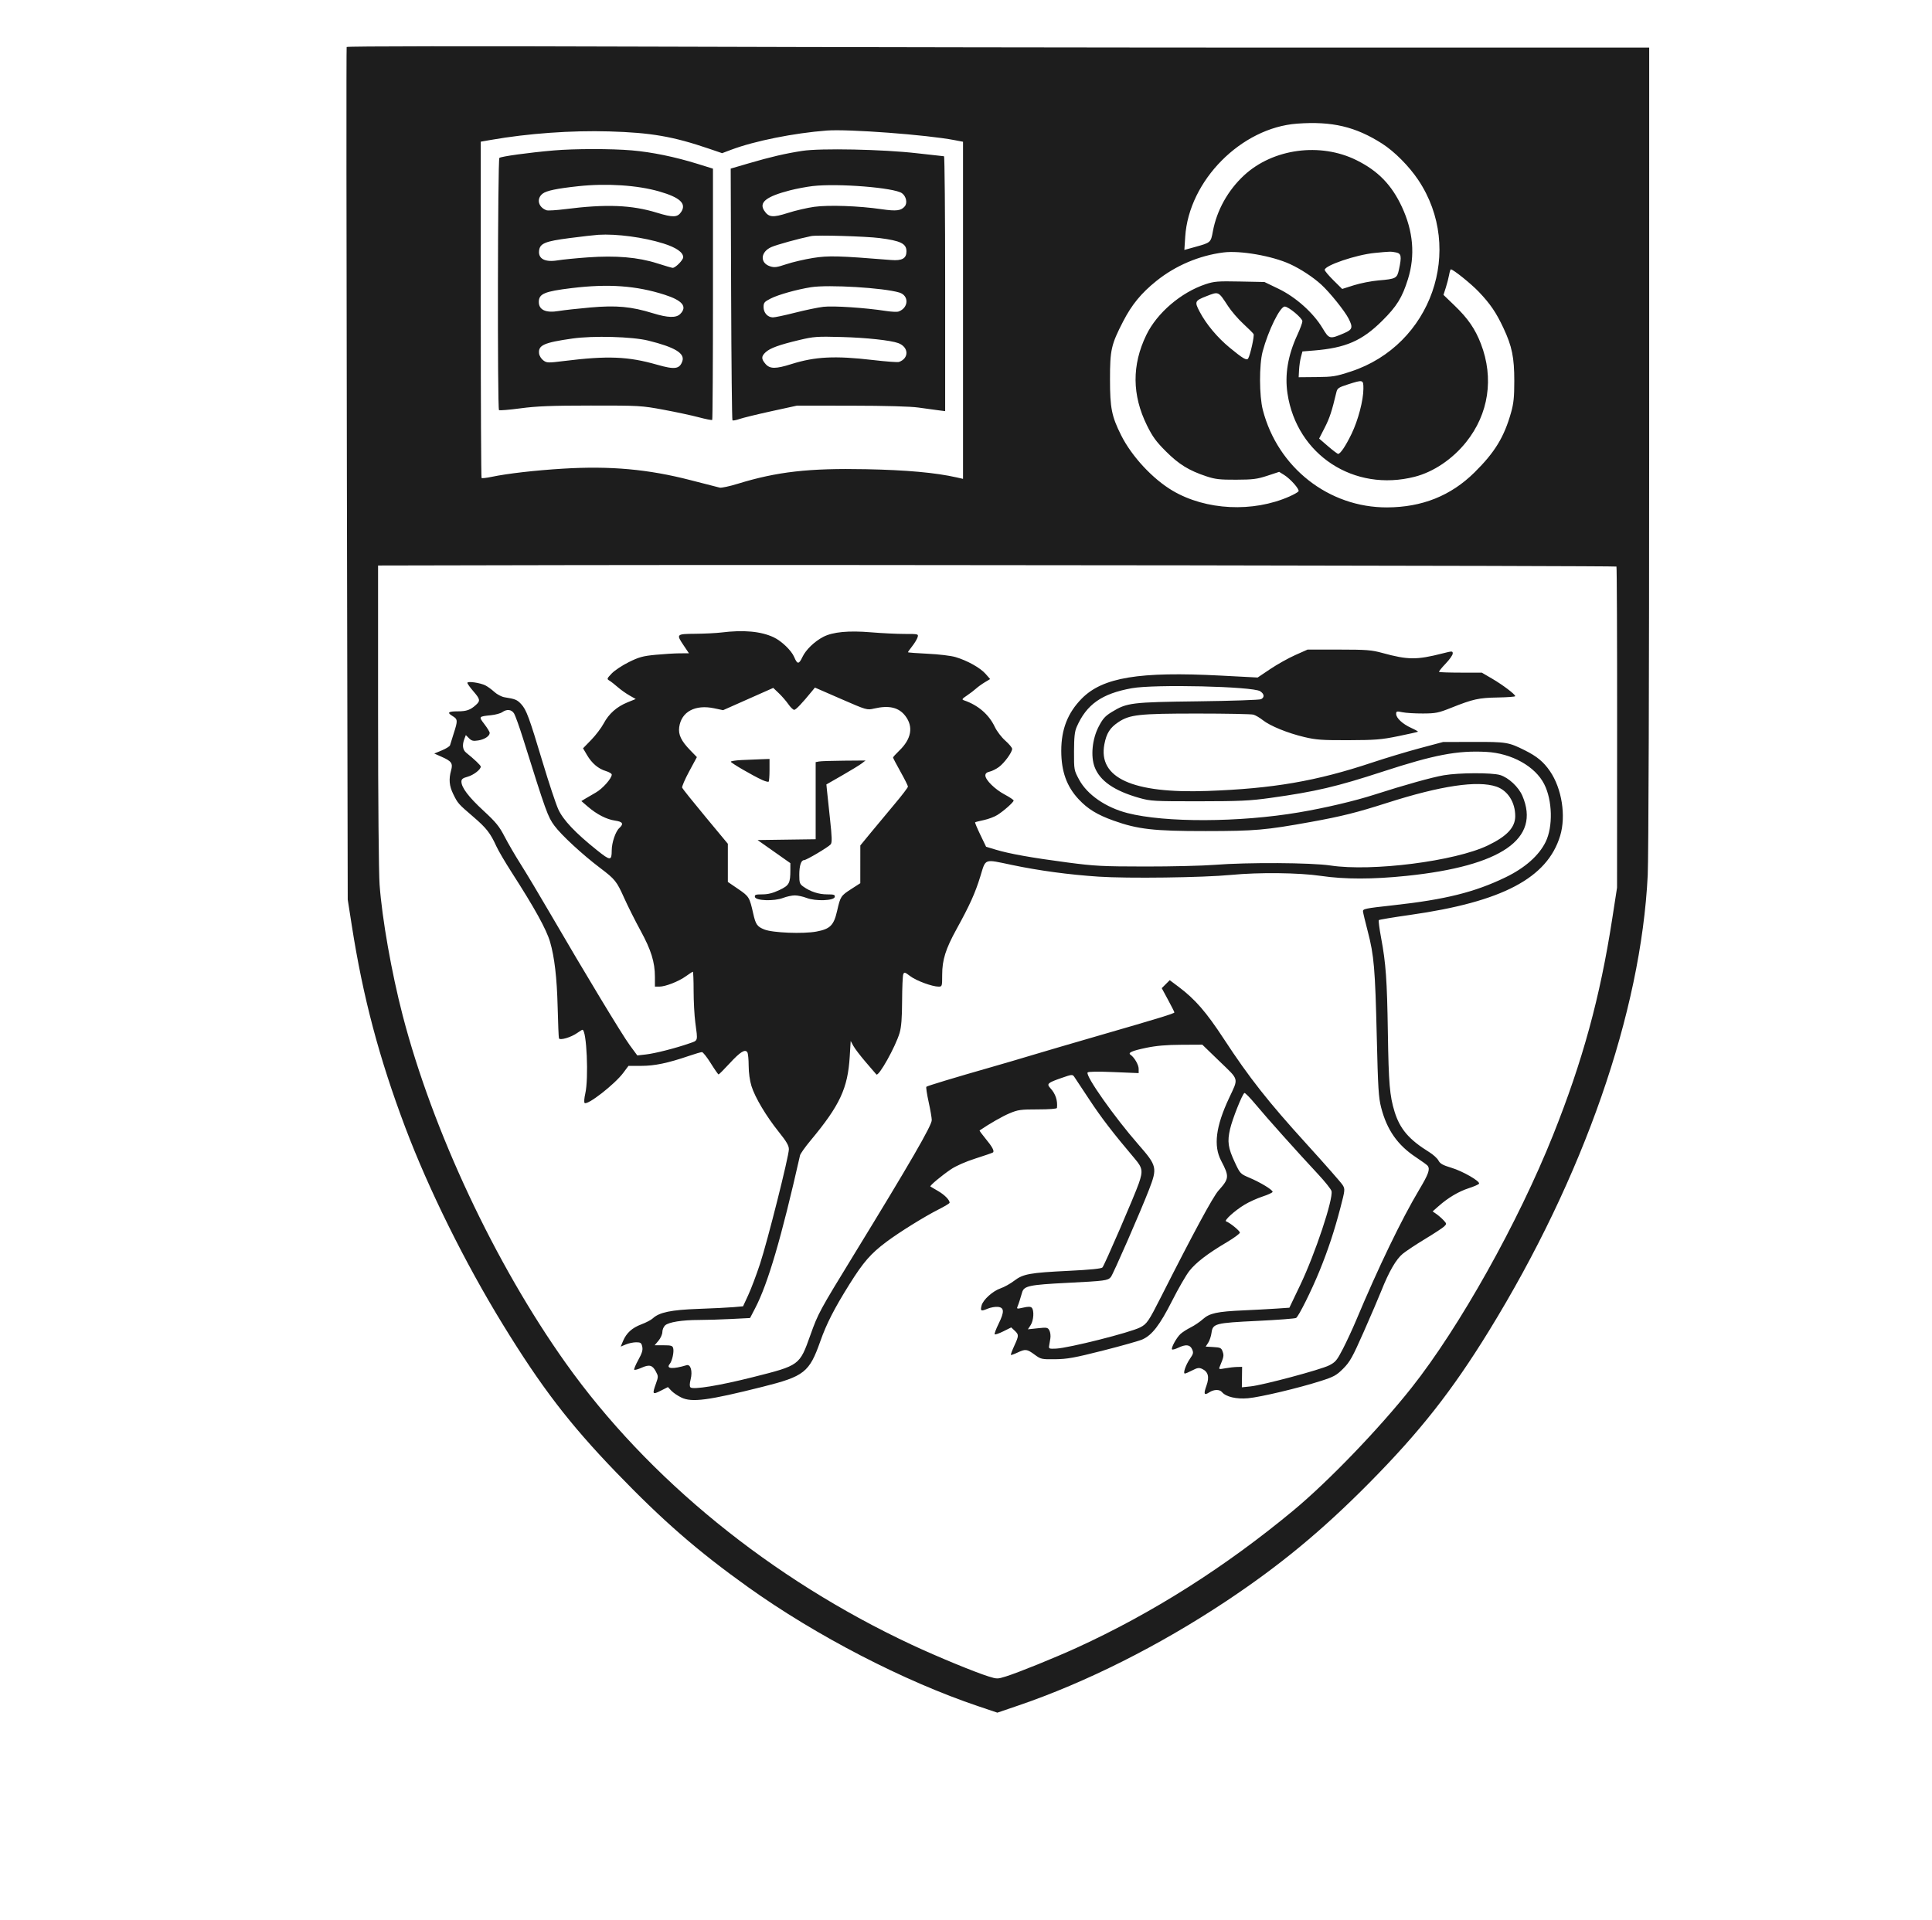 <svg xmlns="http://www.w3.org/2000/svg" width="1298" height="1290" viewBox="0 0 1298 1290" version="1.1"><path d="M 232.895 31.585 C 232.660 32.088, 232.727 161.200, 233.044 318.500 L 233.620 604.500 236.356 622 C 243.880 670.123, 254.682 710.912, 272.241 757.500 C 287.983 799.270, 312.274 848.352, 337.815 890 C 363.631 932.096, 382.576 956.836, 413.857 989.296 C 445.316 1021.942, 468.663 1042.266, 502.500 1066.462 C 548.319 1099.225, 607.242 1129.723, 657.286 1146.578 L 670.072 1150.884 684.286 1146.035 C 729.478 1130.618, 778.508 1106.013, 823.409 1076.216 C 859.736 1052.109, 888.154 1028.625, 920.080 996.330 C 953.965 962.053, 975.482 934.721, 1000.243 894.500 C 1063.887 791.121, 1102.540 680.171, 1107.016 588.014 C 1107.561 576.788, 1107.972 454.566, 1107.982 300.250 L 1108 32 876.750 32 C 749.563 32, 552.760 31.700, 439.411 31.334 C 314.993 30.933, 233.153 31.032, 232.895 31.585 M 871.500 83.083 C 833.913 85.824, 798.726 121.356, 796.285 159.034 L 795.707 167.954 803.003 165.932 C 813.427 163.043, 813.469 163.006, 814.851 155.507 C 817.454 141.379, 824.972 127.870, 835.823 117.824 C 855.263 99.826, 887.030 95.553, 911.387 107.659 C 925.881 114.863, 934.983 124.238, 941.879 139.063 C 949.502 155.452, 950.867 171.698, 945.949 187.500 C 942.077 199.942, 938.449 205.820, 928.632 215.559 C 915.057 229.025, 904.132 233.783, 882.766 235.534 L 875.032 236.168 874.027 239.900 C 873.474 241.953, 872.904 245.853, 872.761 248.566 L 872.500 253.500 884.500 253.390 C 895.453 253.290, 897.473 252.961, 907.648 249.623 C 961.608 231.920, 984.143 167.720, 952.829 120.905 C 946.647 111.663, 936.817 101.773, 928.592 96.522 C 910.678 85.084, 894.923 81.375, 871.500 83.083 M 555.500 87.723 C 533.497 89.393, 506.964 94.716, 491.354 100.591 L 485.153 102.925 476.327 99.917 C 452.182 91.690, 437.420 89.133, 409.323 88.309 C 383.830 87.561, 354.790 89.648, 329.750 94.025 L 323 95.205 323 207.936 C 323 269.938, 323.242 320.908, 323.537 321.204 C 323.832 321.499, 326.870 321.154, 330.287 320.438 C 340.993 318.194, 359.489 316.073, 378.340 314.927 C 410.030 313, 435.595 315.310, 463.981 322.666 C 473.616 325.163, 482.434 327.422, 483.576 327.686 C 484.717 327.950, 490.117 326.792, 495.576 325.112 C 522.061 316.961, 543.366 314.540, 581.866 315.304 C 609.120 315.846, 628.628 317.614, 642.750 320.822 L 647 321.787 647 208.524 L 647 95.260 641.250 94.151 C 622.722 90.575, 569.997 86.623, 555.500 87.723 M 372 101.095 C 355.270 102.540, 336.531 105.123, 335.500 106.127 C 334.383 107.214, 334.128 274.461, 335.242 275.575 C 335.600 275.934, 342.105 275.400, 349.697 274.390 C 360.704 272.925, 370.285 272.548, 397 272.527 C 429.527 272.501, 430.942 272.582, 445.724 275.317 C 454.098 276.866, 464.782 279.157, 469.466 280.408 C 474.151 281.659, 478.212 282.454, 478.492 282.175 C 478.771 281.895, 479 243.792, 479 197.501 L 479 113.335 468.750 110.148 C 453.503 105.406, 437.968 102.214, 424.500 101.054 C 410.773 99.872, 385.940 99.892, 372 101.095 M 539 101.389 C 527.497 103.177, 517.839 105.420, 503.208 109.701 L 490.915 113.298 491.208 197.566 C 491.368 243.914, 491.767 282.101, 492.094 282.428 C 492.421 282.754, 494.532 282.371, 496.786 281.575 C 499.040 280.780, 508.673 278.427, 518.192 276.347 L 535.500 272.565 572 272.610 C 595.018 272.638, 611.640 273.102, 617 273.867 C 621.675 274.534, 627.638 275.350, 630.250 275.679 L 635 276.279 635 190.639 C 635 143.538, 634.649 105, 634.220 105 C 633.790 105, 625.578 104.088, 615.970 102.974 C 593.377 100.353, 551.246 99.486, 539 101.389 M 388.500 125.128 C 373.925 126.707, 367.091 128.141, 364.525 130.159 C 360.224 133.542, 361.619 139.322, 367.216 141.303 C 368.159 141.637, 373.784 141.293, 379.716 140.538 C 407.170 137.042, 424.379 137.716, 441.352 142.949 C 452.110 146.267, 455.194 146.160, 457.668 142.384 C 461.314 136.819, 456.898 132.696, 442.985 128.676 C 428.283 124.429, 407.471 123.073, 388.500 125.128 M 546 125.036 C 541.875 125.514, 534.998 126.813, 530.718 127.920 C 514.804 132.039, 509.788 135.976, 513.410 141.504 C 516.415 146.089, 519.161 146.363, 529.363 143.095 C 534.401 141.481, 542.342 139.632, 547.011 138.986 C 556.705 137.644, 577.051 138.357, 592.201 140.570 C 602.182 142.028, 605.397 141.637, 607.863 138.665 C 609.771 136.366, 608.837 131.946, 606 129.852 C 600.943 126.119, 562.946 123.068, 546 125.036 M 402 157.779 C 399.525 157.932, 390.756 158.936, 382.514 160.009 C 366.211 162.133, 362.754 163.561, 362.178 168.409 C 361.520 173.943, 366.157 176.365, 374.699 174.952 C 377.890 174.424, 386.940 173.527, 394.810 172.960 C 413.810 171.590, 428.766 172.870, 441.531 176.959 C 446.752 178.632, 451.434 180, 451.935 180 C 453.804 180, 459 174.751, 459 172.863 C 459 169.579, 454.353 166.346, 445.721 163.626 C 432.540 159.473, 414.219 157.022, 402 157.779 M 545 158.639 C 536.679 160.338, 521.875 164.421, 518.246 166.018 C 510.923 169.242, 510.387 176.652, 517.311 178.938 C 520.247 179.907, 521.839 179.704, 528.269 177.546 C 532.407 176.157, 540.452 174.275, 546.146 173.363 C 556.586 171.693, 563.298 171.867, 598.790 174.731 C 606.052 175.317, 609 173.638, 609 168.916 C 609 163.708, 605.139 161.792, 591 159.982 C 581.641 158.784, 548.963 157.830, 545 158.639 M 822 169.639 C 805.704 171.702, 789.761 178.473, 776.923 188.785 C 766.745 196.961, 760.398 204.682, 754.583 215.958 C 746.535 231.565, 745.734 235.102, 745.745 255 C 745.757 274.236, 746.862 279.771, 753.233 292.500 C 760.325 306.670, 774.460 321.890, 787.852 329.776 C 810.224 342.950, 841.734 344.495, 866.317 333.623 C 869.302 332.303, 872.042 330.741, 872.406 330.152 C 873.220 328.835, 866.964 321.759, 862.604 319.064 L 859.401 317.085 851.451 319.697 C 844.576 321.955, 841.741 322.315, 830.500 322.355 C 819.490 322.395, 816.429 322.046, 810.500 320.078 C 798.745 316.176, 792.079 312.072, 783.354 303.365 C 776.731 296.756, 774.334 293.472, 770.578 285.865 C 760.519 265.484, 760.369 245.323, 770.128 225.130 C 777.283 210.326, 793.429 196.486, 809.959 190.987 C 815.734 189.065, 818.167 188.873, 832.959 189.169 L 849.500 189.500 859 194.078 C 870.550 199.644, 882.326 210.172, 888.500 220.452 C 893.015 227.969, 893.361 228.051, 903.012 223.899 C 908.678 221.462, 909.103 220.082, 906.037 214.072 C 903.408 208.920, 893.431 196.511, 887.693 191.256 C 882.224 186.249, 873.751 180.689, 866.615 177.427 C 854.635 171.951, 833.243 168.216, 822 169.639 M 923.500 169.982 C 911.080 171.204, 890 178.360, 890 181.354 C 890 182.019, 892.640 185.175, 895.866 188.367 L 901.732 194.172 909.637 191.675 C 913.984 190.301, 921.357 188.851, 926.021 188.452 C 937.940 187.433, 938.603 187.078, 939.904 181.012 C 941.792 172.209, 941.459 170.342, 937.875 169.625 C 934.478 168.946, 933.882 168.961, 923.500 169.982 M 973.562 184.750 C 973.199 186.813, 972.201 190.674, 971.344 193.330 L 969.786 198.160 977.235 205.330 C 986.237 213.994, 991.083 221.027, 994.921 231 C 1003.807 254.083, 1000.185 278.169, 984.979 297.127 C 975.792 308.581, 963.098 317.137, 950.500 320.368 C 909.702 330.832, 871.235 305.705, 865.001 264.521 C 863.078 251.816, 865.245 238.855, 871.589 225.109 C 873.465 221.044, 875 216.892, 875 215.882 C 875 213.778, 865.668 206, 863.144 206 C 859.976 206, 852.094 222.023, 848.302 236.173 C 845.916 245.077, 845.983 266.036, 848.427 275.500 C 858.430 314.226, 892.742 341.125, 931.934 340.965 C 955.432 340.869, 974.728 333.149, 990.586 317.500 C 1004.277 303.989, 1010.555 293.704, 1015.212 277.157 C 1016.935 271.037, 1017.367 266.789, 1017.367 256 C 1017.367 240.174, 1015.840 232.722, 1010.082 220.434 C 1005.217 210.052, 1001.248 204.216, 993.557 196.136 C 988.372 190.687, 976.324 181, 974.734 181 C 974.453 181, 973.925 182.688, 973.562 184.750 M 384.195 193.583 C 365.781 195.813, 362 197.403, 362 202.916 C 362 208.293, 366.723 210.440, 375.359 208.989 C 378.736 208.421, 388.367 207.352, 396.759 206.613 C 414.164 205.080, 424.121 206.001, 438.646 210.485 C 448.685 213.584, 454.259 213.741, 457 211 C 461.935 206.065, 458.564 201.915, 446.478 198.044 C 427.439 191.945, 408.768 190.608, 384.195 193.583 M 544.863 193.002 C 535.343 194.518, 522.944 197.995, 517.848 200.577 C 513.514 202.773, 513 203.386, 513 206.362 C 513 210.169, 515.681 213.164, 519.192 213.281 C 520.461 213.323, 527.125 211.920, 534 210.164 C 540.875 208.407, 549.497 206.612, 553.160 206.175 C 559.785 205.383, 581.322 206.810, 595.158 208.956 C 598.838 209.528, 602.671 209.703, 603.675 209.345 C 610.493 206.919, 610.863 198.631, 604.244 196.594 C 593.832 193.391, 556.575 191.137, 544.863 193.002 M 810.560 199.022 C 802.691 202.094, 802.424 202.702, 805.971 209.446 C 810.399 217.863, 817.838 226.773, 826.189 233.659 C 835.012 240.937, 837.604 242.450, 838.568 240.890 C 839.995 238.581, 842.866 225.586, 842.197 224.463 C 841.814 223.818, 838.700 220.714, 835.278 217.564 C 831.856 214.414, 827.246 209.061, 825.033 205.669 C 818.477 195.617, 818.846 195.787, 810.560 199.022 M 384.500 227.495 C 365.384 230.226, 361.512 231.972, 362.175 237.563 C 362.354 239.069, 363.625 241.137, 365 242.157 C 367.371 243.917, 368.099 243.938, 379.141 242.567 C 408.213 238.957, 422.026 239.509, 441.380 245.058 C 453.333 248.484, 456.555 248.050, 458.415 242.762 C 460.284 237.447, 453.481 233.319, 435.534 228.879 C 424.726 226.205, 398.506 225.494, 384.500 227.495 M 537 228.489 C 523.520 231.697, 517.370 233.927, 514.390 236.689 C 511.406 239.455, 511.382 241.171, 514.284 244.544 C 517.232 247.971, 521.105 248.001, 531.612 244.682 C 547.631 239.622, 560.950 238.953, 586.443 241.928 C 595.212 242.952, 603.087 243.543, 603.943 243.242 C 610.874 240.810, 610.608 233.197, 603.500 230.563 C 598.452 228.691, 581.939 226.914, 565.500 226.473 C 548.817 226.026, 546.732 226.173, 537 228.489 M 905.528 258.332 C 899.363 260.305, 898.475 260.907, 897.850 263.532 C 894.782 276.431, 893.310 280.904, 890.016 287.346 L 886.248 294.714 892.209 299.857 C 895.488 302.686, 898.550 305, 899.013 305 C 900.528 305, 904.112 299.647, 908.051 291.500 C 912.461 282.380, 915.983 268.966, 915.993 261.250 C 916.001 255.055, 915.876 255.020, 905.528 258.332 M 383.250 379.753 L 254 380.008 254.009 480.254 C 254.014 537.310, 254.450 586.497, 255.021 594.419 C 256.675 617.361, 263.081 653.674, 270.535 682.362 C 290.638 759.736, 332.530 849.069, 380.085 915.972 C 435.385 993.772, 518.246 1061.215, 612.760 1105.351 C 629.791 1113.305, 655.026 1123.707, 664.250 1126.577 C 669.778 1128.296, 670.222 1128.296, 675.750 1126.565 C 684.156 1123.933, 708.546 1114.049, 723.500 1107.216 C 774.204 1084.047, 823.272 1052.935, 869 1014.961 C 892.459 995.480, 926.488 960.124, 948.366 932.500 C 980.554 891.857, 1019.922 821.548, 1043.421 762.736 C 1063.319 712.934, 1074.962 670.370, 1083.148 617.500 L 1086.399 596.500 1086.450 488.835 C 1086.477 429.619, 1086.275 380.969, 1086 380.724 C 1085.360 380.153, 553.342 379.418, 383.250 379.753 M 484.500 425.038 C 481.200 425.448, 473.438 425.832, 467.250 425.891 C 454.260 426.017, 454.182 426.097, 459.432 433.900 L 462.865 439 456.682 439.026 C 453.282 439.040, 446 439.481, 440.500 440.007 C 431.959 440.823, 429.333 441.539, 422.500 444.913 C 418.100 447.086, 412.925 450.518, 411 452.539 C 407.683 456.021, 407.600 456.273, 409.421 457.357 C 410.477 457.985, 412.986 459.944, 414.997 461.709 C 417.007 463.474, 420.555 465.999, 422.881 467.321 L 427.111 469.723 421.640 471.943 C 414.393 474.885, 409.068 479.594, 405.587 486.141 C 404.020 489.089, 400.258 494.052, 397.228 497.172 L 391.718 502.843 394.339 507.316 C 397.627 512.926, 401.948 516.605, 407.045 518.132 C 409.220 518.783, 411 519.853, 411 520.508 C 411 523.064, 404.848 530, 400.292 532.581 C 397.656 534.075, 394.396 535.975, 393.046 536.805 L 390.592 538.313 394.997 542.107 C 400.996 547.273, 407.562 550.632, 413.250 551.444 C 418.413 552.181, 419.208 553.597, 416.060 556.446 C 413.552 558.715, 411.004 566.237, 410.985 571.428 C 410.958 578.555, 410.111 578.550, 401.138 571.371 C 386.486 559.647, 378.349 551.046, 375.070 543.816 C 373.444 540.228, 368.749 526.089, 364.637 512.396 C 355.440 481.766, 353.637 476.894, 350.098 473.105 C 347.368 470.182, 346.197 469.704, 338.968 468.553 C 337.025 468.244, 333.953 466.637, 332.141 464.981 C 330.328 463.326, 327.642 461.361, 326.173 460.615 C 322.598 458.802, 314 457.575, 314 458.878 C 314 459.428, 315.800 461.958, 318 464.500 C 322.620 469.838, 322.823 470.902, 319.750 473.701 C 316.066 477.056, 313.427 478, 307.732 478 C 301.067 478, 300.129 478.792, 304.004 481.148 C 307.579 483.322, 307.638 484.153, 304.837 492.813 C 303.647 496.491, 302.527 500.085, 302.349 500.800 C 302.170 501.516, 299.714 503.061, 296.891 504.234 L 291.759 506.367 296.629 508.521 C 303.379 511.506, 304.388 512.940, 303.071 517.682 C 301.421 523.626, 301.809 528.069, 304.455 533.500 C 307.547 539.848, 307.811 540.148, 318 548.888 C 326.797 556.435, 329.457 559.840, 333.490 568.717 C 334.794 571.586, 339.417 579.461, 343.763 586.217 C 359.193 610.200, 367.076 624.477, 369.558 632.940 C 372.521 643.038, 374.176 657.212, 374.645 676.500 C 374.913 687.500, 375.307 697.047, 375.521 697.716 C 376.036 699.321, 383.652 697.096, 387.832 694.120 C 389.469 692.954, 391.032 692, 391.305 692 C 394.148 692, 395.589 724.607, 393.202 734.923 C 392.512 737.906, 392.312 740.712, 392.759 741.159 C 394.581 742.981, 412.958 728.683, 418.728 720.954 L 422.244 716.244 430.872 716.247 C 439.810 716.250, 448.706 714.387, 462.925 709.534 C 467.009 708.140, 470.915 707, 471.604 707 C 472.294 707, 474.961 710.375, 477.532 714.500 C 480.103 718.625, 482.463 722, 482.776 722 C 483.089 722, 486.431 718.651, 490.203 714.558 C 497.332 706.821, 500.611 704.779, 502.110 707.143 C 502.582 707.889, 502.976 711.947, 502.985 716.161 C 502.994 720.772, 503.738 726.194, 504.855 729.781 C 507.247 737.469, 514.722 750.015, 523.250 760.659 C 528.431 767.126, 530 769.830, 529.999 772.292 C 529.998 777.033, 515.684 833.910, 510.615 849.314 C 508.208 856.630, 504.657 866.037, 502.726 870.217 L 499.214 877.818 492.857 878.379 C 489.361 878.687, 478.697 879.216, 469.161 879.554 C 450.859 880.203, 442.921 881.860, 438.548 885.943 C 437.421 886.995, 433.995 888.789, 430.934 889.931 C 424.668 892.267, 420.834 895.758, 418.563 901.195 L 417.019 904.890 420.477 903.445 C 422.380 902.650, 425.489 902, 427.388 902 C 430.398 902, 430.924 902.378, 431.489 904.948 C 431.985 907.208, 431.363 909.291, 428.825 913.872 C 427.005 917.159, 425.782 920.115, 426.109 920.442 C 426.435 920.768, 428.611 920.181, 430.945 919.136 C 436.250 916.761, 438.293 917.273, 440.599 921.555 C 442.334 924.775, 442.339 925.158, 440.705 929.717 C 438.104 936.971, 438.358 937.359, 443.871 934.565 L 448.742 932.097 451.037 934.540 C 452.299 935.883, 455.314 937.942, 457.736 939.114 C 464.802 942.535, 475.766 941.090, 512.243 931.933 C 540.421 924.859, 543.736 922.243, 551.149 901.235 C 555.279 889.530, 560.563 879.199, 570.704 863 C 580.042 848.084, 585.033 842.359, 595.561 834.483 C 604.325 827.927, 621.324 817.373, 630.832 812.585 C 634.774 810.599, 638 808.631, 638 808.210 C 638 806.322, 634.520 802.808, 630.204 800.337 C 627.617 798.856, 625.310 797.496, 625.077 797.316 C 624.441 796.822, 632.585 790.003, 638.915 785.729 C 642.272 783.462, 648.798 780.587, 655.272 778.524 C 661.197 776.635, 666.486 774.818, 667.025 774.485 C 668.341 773.672, 666.729 770.667, 661.772 764.692 C 659.578 762.047, 657.944 759.774, 658.141 759.640 C 665.033 754.960, 673.365 750.192, 678.245 748.136 C 683.900 745.753, 685.724 745.500, 697.250 745.500 C 705.013 745.500, 710.041 745.109, 710.106 744.500 C 710.641 739.452, 709.182 735.071, 705.688 731.237 C 703.040 728.330, 703.762 727.660, 713.026 724.424 C 720.197 721.918, 720.528 721.889, 721.772 723.660 C 722.484 724.672, 727.057 731.575, 731.934 739 C 739.811 750.991, 747.922 761.541, 762.524 778.787 C 767.620 784.807, 767.954 786.913, 765.122 795.147 C 762.271 803.431, 741.994 850.329, 740.662 851.717 C 739.884 852.528, 732.333 853.283, 717.997 853.981 C 691.769 855.260, 687.382 856.062, 681.316 860.692 C 678.767 862.638, 674.688 864.909, 672.252 865.739 C 666.964 867.541, 660.425 873.458, 659.456 877.319 C 658.525 881.029, 659.034 881.302, 663.448 879.457 C 665.513 878.594, 668.620 878.026, 670.351 878.194 C 674.738 878.620, 674.881 881.465, 670.921 889.509 C 669.153 893.101, 667.974 896.307, 668.301 896.635 C 668.629 896.962, 671.255 896.055, 674.138 894.619 L 679.379 892.007 681.689 894.178 C 684.593 896.906, 684.576 897.500, 681.397 904.443 C 679.966 907.570, 678.956 910.289, 679.153 910.486 C 679.350 910.683, 681.309 909.995, 683.506 908.956 C 688.933 906.390, 689.927 906.502, 695.036 910.250 C 699.337 913.406, 699.740 913.497, 708.983 913.386 C 717.029 913.289, 721.977 912.390, 741 907.568 C 753.375 904.431, 765.300 901.065, 767.500 900.087 C 774.007 897.196, 779.207 890.437, 787.458 874.148 C 791.667 865.839, 796.900 856.775, 799.088 854.007 C 803.565 848.344, 811.361 842.376, 824.250 834.743 C 829.063 831.894, 833 828.988, 833 828.287 C 833 827.093, 826.226 821.575, 823.746 820.749 C 822.170 820.223, 829.425 813.631, 836 809.614 C 839.025 807.765, 844.538 805.259, 848.250 804.045 C 851.962 802.831, 855 801.414, 855 800.896 C 855 799.539, 846.918 794.615, 839.553 791.485 C 833.309 788.831, 833.167 788.683, 829.647 781.146 C 825.038 771.279, 824.447 767.156, 826.423 758.656 C 828.008 751.842, 834.546 735.399, 836.038 734.477 C 836.469 734.210, 839.899 737.705, 843.661 742.241 C 851 751.094, 871.468 773.970, 885.415 788.909 C 890.128 793.957, 894.241 799.114, 894.556 800.369 C 895.871 805.607, 883.552 842.618, 873.498 863.634 L 866.259 878.767 857.379 879.369 C 852.496 879.700, 842.650 880.229, 835.500 880.545 C 817.745 881.329, 812.639 882.433, 808.152 886.459 C 806.143 888.261, 802.475 890.746, 800 891.981 C 797.525 893.215, 794.444 895.187, 793.153 896.363 C 790.464 898.811, 786.573 905.907, 787.443 906.776 C 787.763 907.096, 789.610 906.603, 791.546 905.679 C 796.682 903.230, 799.458 903.515, 800.880 906.637 C 801.932 908.945, 801.762 909.735, 799.518 912.974 C 796.671 917.082, 794.618 923, 796.039 923 C 796.534 923, 798.780 922.040, 801.030 920.867 C 804.383 919.120, 805.565 918.936, 807.576 919.853 C 811.711 921.737, 812.653 925.282, 810.563 931.094 C 808.489 936.862, 808.930 937.931, 812.434 935.635 C 815.521 933.612, 819.363 933.527, 820.956 935.447 C 823.611 938.646, 830.638 940.309, 838.494 939.597 C 846.914 938.834, 872.486 932.759, 887.437 927.969 C 896.189 925.166, 897.922 924.206, 902.462 919.650 C 906.953 915.143, 908.677 912.046, 916.265 894.856 C 921.034 884.052, 926.338 871.677, 928.051 867.356 C 933.142 854.517, 937.980 846.149, 942.406 842.530 C 944.658 840.689, 951.450 836.191, 957.500 832.536 C 963.550 828.881, 969.304 825.098, 970.287 824.131 C 972.001 822.442, 971.981 822.273, 969.785 819.936 C 968.526 818.596, 966.372 816.723, 964.998 815.773 L 962.500 814.046 966.500 810.510 C 972.917 804.838, 979.974 800.654, 986.925 798.400 C 990.486 797.244, 993.539 795.882, 993.709 795.372 C 994.279 793.663, 982.580 786.958, 975.158 784.740 C 969.382 783.013, 967.522 781.976, 966.435 779.875 C 965.676 778.407, 962.905 775.875, 960.277 774.249 C 946.631 765.805, 940.535 758.698, 936.930 747.034 C 933.656 736.441, 932.951 728.135, 932.429 694 C 931.886 658.470, 931.089 647.288, 927.884 630.201 C 926.718 623.987, 926.034 618.633, 926.363 618.303 C 926.692 617.974, 936.083 616.412, 947.231 614.831 C 1009.272 606.036, 1039.535 590.094, 1048.173 561.658 C 1052.226 548.313, 1049.323 529.863, 1041.339 518.223 C 1037.041 511.957, 1032.618 508.282, 1024.492 504.223 C 1013.510 498.736, 1012.043 498.496, 990 498.559 L 969.500 498.619 954 502.752 C 945.475 505.026, 931.015 509.381, 921.866 512.430 C 884.344 524.938, 855.271 529.943, 811 531.517 C 760.832 533.301, 737.641 522.739, 741.975 500.082 C 743.371 492.789, 745.687 489.100, 751.210 485.378 C 758.926 480.178, 765.073 479.500, 804.500 479.500 C 823.750 479.500, 840.663 479.827, 842.084 480.227 C 843.505 480.627, 846.337 482.281, 848.376 483.902 C 853.333 487.841, 865.094 492.634, 876.328 495.295 C 884.257 497.172, 888.278 497.457, 906 497.396 C 924.035 497.333, 928.049 497.008, 939.387 494.692 C 946.474 493.245, 952.433 491.900, 952.629 491.705 C 952.824 491.509, 950.783 490.354, 948.092 489.138 C 942.304 486.523, 938 482.513, 938 479.736 C 938 477.922, 938.379 477.823, 942.250 478.622 C 944.587 479.105, 950.775 479.480, 956 479.456 C 964.605 479.416, 966.395 479.054, 975 475.618 C 989.661 469.765, 993.482 468.919, 1006.246 468.701 C 1012.707 468.590, 1017.994 468.193, 1017.996 467.817 C 1018.003 466.587, 1009.618 460.231, 1002.503 456.074 L 995.532 452 981.433 452 C 973.678 452, 967.112 451.779, 966.842 451.509 C 966.572 451.239, 968.522 448.765, 971.175 446.012 C 973.829 443.259, 976 440.185, 976 439.180 C 976 437.419, 975.756 437.416, 969.070 439.114 C 951.708 443.523, 945.916 443.479, 928.820 438.803 C 921.405 436.775, 918.217 436.526, 899.500 436.514 L 878.500 436.500 870.181 440.204 C 865.606 442.240, 858.054 446.467, 853.399 449.596 L 844.936 455.286 820.218 453.992 C 765.361 451.121, 740.789 455.184, 726.753 469.443 C 717.339 479.006, 713 490.073, 713 504.518 C 713 518.349, 716.640 528.494, 724.691 537.101 C 730.811 543.643, 737.159 547.522, 748.215 551.474 C 764.459 557.279, 775.272 558.504, 810 558.471 C 843.275 558.440, 850.236 557.836, 880.500 552.363 C 901.311 548.599, 911.524 546.046, 932.092 539.464 C 967.995 527.976, 992.733 524.305, 1005.328 528.596 C 1012.955 531.195, 1018 539.086, 1018 548.416 C 1018 556.020, 1012.449 561.957, 999.554 568.145 C 977.511 578.722, 921.767 585.822, 893.872 581.606 C 880.992 579.660, 838.145 579.416, 816 581.164 C 808.025 581.794, 787.100 582.296, 769.500 582.280 C 740.557 582.254, 735.542 581.993, 717 579.550 C 693.093 576.400, 678.094 573.719, 669 570.969 L 662.500 569.004 658.626 560.960 C 656.495 556.535, 654.920 552.763, 655.126 552.576 C 655.332 552.389, 657.942 551.721, 660.926 551.091 C 663.910 550.461, 667.960 548.953, 669.926 547.740 C 674.223 545.088, 681 539.092, 681 537.942 C 681 537.489, 678.292 535.674, 674.982 533.910 C 668.381 530.391, 662 524.084, 662 521.077 C 662 519.777, 662.927 518.955, 664.877 518.527 C 666.459 518.180, 669.263 516.782, 671.107 515.421 C 674.785 512.708, 680 505.556, 680 503.226 C 680 502.415, 677.934 499.934, 675.409 497.711 C 672.875 495.481, 669.718 491.347, 668.364 488.486 C 664.392 480.098, 657.124 473.830, 647.631 470.606 C 646.032 470.063, 646.320 469.598, 649.631 467.381 C 651.759 465.956, 654.497 463.873, 655.716 462.752 C 656.935 461.632, 659.572 459.725, 661.575 458.516 L 665.218 456.318 662.144 452.817 C 658.582 448.760, 649.888 443.900, 642 441.557 C 638.883 440.631, 630.760 439.656, 623.250 439.307 C 615.962 438.969, 610 438.510, 610 438.287 C 610 438.065, 611.304 436.222, 612.899 434.191 C 614.493 432.161, 616.098 429.488, 616.466 428.250 C 617.126 426.029, 617.015 426, 607.711 426 C 602.527 426, 592.330 425.501, 585.051 424.892 C 570.159 423.646, 559.532 424.654, 553.211 427.912 C 547.222 431, 541.405 436.607, 539.098 441.516 C 536.735 446.542, 535.671 446.542, 533.570 441.513 C 531.738 437.128, 525.059 430.715, 519.736 428.229 C 511.139 424.214, 499.579 423.168, 484.500 425.038 M 760.342 462.479 C 740.212 466.132, 729.988 473.328, 723.354 488.512 C 722.012 491.585, 721.604 495.368, 721.577 505 C 721.542 517.381, 721.574 517.561, 724.997 523.913 C 730.446 534.026, 742.899 542.632, 757.500 546.377 C 782.823 552.871, 832.607 552.681, 872.500 545.938 C 890.280 542.932, 909.958 538.308, 923.500 533.953 C 943.629 527.479, 962.110 522.317, 970 520.964 C 980.139 519.226, 1002.302 519.138, 1007.841 520.813 C 1013.498 522.524, 1020.252 528.829, 1022.797 534.773 C 1035.170 563.681, 1008.722 581.971, 945 588.571 C 922.222 590.930, 903.489 590.938, 887.500 588.596 C 872.593 586.412, 845.802 586.119, 827 587.933 C 808.245 589.743, 757.595 590.402, 738 589.091 C 718.051 587.756, 698.141 585.069, 680 581.265 C 660.743 577.226, 662.408 576.624, 658.603 589 C 655.181 600.130, 651.470 608.353, 642.642 624.372 C 635.324 637.650, 633 645.039, 633 655.021 C 633 662.772, 632.931 663, 630.605 663 C 626.291 663, 615.582 659.048, 611.525 655.958 C 607.926 653.217, 607.484 653.099, 606.846 654.715 C 606.458 655.697, 606.109 663.731, 606.070 672.568 C 606.019 684.186, 605.557 690.142, 604.401 694.068 C 601.649 703.418, 590.247 723.786, 588.764 722 C 588.536 721.725, 585.377 718.051, 581.744 713.835 C 578.111 709.619, 574.326 704.669, 573.332 702.835 L 571.525 699.500 570.886 710 C 569.587 731.349, 564.248 742.787, 544.553 766.418 C 540.923 770.773, 537.742 775.273, 537.484 776.418 C 525.017 831.647, 515.928 862.614, 507.347 879.098 L 503.912 885.696 491.206 886.344 C 484.218 886.700, 474.450 886.996, 469.500 887.002 C 458.194 887.014, 449.274 888.442, 446.862 890.625 C 445.838 891.552, 445 893.556, 445 895.078 C 445 896.601, 443.835 899.231, 442.411 900.923 L 439.822 904 445.794 904 C 450.902 904, 451.842 904.286, 452.283 905.976 C 452.938 908.479, 451.588 914.587, 449.941 916.571 C 447.224 919.845, 452.012 920.195, 461.249 917.396 C 463.986 916.566, 465.391 921.390, 464.010 926.875 C 463.280 929.774, 463.235 931.635, 463.880 932.280 C 465.592 933.992, 483.321 931.100, 505.689 925.458 C 537.390 917.463, 537.134 917.651, 544.503 897 C 549.648 882.580, 550.559 880.897, 573.461 843.500 C 611.684 781.083, 626 756.334, 626 752.674 C 626 751.234, 625.051 745.742, 623.892 740.470 C 622.732 735.197, 622.049 730.618, 622.373 730.293 C 622.977 729.690, 641.576 724.064, 666.500 716.947 C 674.200 714.748, 686.350 711.178, 693.500 709.013 C 700.650 706.848, 720.675 700.979, 738 695.970 C 778.700 684.204, 789 681.046, 789 680.331 C 789 680.010, 787.090 676.212, 784.756 671.891 L 780.512 664.033 783.195 661.350 L 785.878 658.668 791.689 663.022 C 802.944 671.456, 810.331 679.961, 822.355 698.329 C 839.307 724.227, 851.999 740.350, 877.593 768.500 C 890.094 782.250, 901.102 794.777, 902.054 796.339 C 903.734 799.091, 903.686 799.560, 900.482 811.839 C 896.476 827.189, 892.236 839.984, 886.467 854.139 C 881.111 867.276, 872.499 884.572, 870.780 885.641 C 870.076 886.079, 858.404 886.970, 844.842 887.620 C 816.346 888.987, 814.786 889.392, 813.950 895.633 C 813.648 897.892, 812.640 900.901, 811.711 902.318 L 810.022 904.896 815.242 905.198 C 819.934 905.470, 820.560 905.781, 821.436 908.286 C 822.374 910.966, 822.227 911.721, 819.457 918.404 C 818.724 920.173, 818.982 920.250, 823.084 919.489 C 825.513 919.039, 829.075 918.632, 831 918.585 L 834.500 918.500 834.414 925.375 L 834.328 932.251 840.227 931.634 C 848.617 930.757, 887.230 920.424, 892.952 917.524 C 897.241 915.351, 898.229 914.161, 902.278 906.297 C 904.768 901.459, 908.694 893, 911 887.500 C 926.097 851.505, 941.591 819.389, 953.447 799.517 C 959.702 789.034, 960.871 785.788, 959.235 783.451 C 958.831 782.874, 955.256 780.264, 951.292 777.652 C 938.978 769.538, 931.803 759.298, 927.932 744.314 C 926.172 737.500, 925.793 731.380, 924.970 696.500 C 923.896 650.967, 923.128 641.974, 918.939 625.953 C 917.292 619.654, 915.845 613.620, 915.723 612.545 C 915.515 610.725, 916.914 610.434, 936 608.333 C 971.051 604.474, 990.776 599.563, 1011.504 589.536 C 1024.536 583.232, 1033.932 574.926, 1038.428 565.738 C 1043.436 555.501, 1043.001 537.855, 1037.470 526.942 C 1031.396 514.953, 1015.606 506.167, 998.500 505.257 C 979.167 504.227, 963.626 507.190, 929 518.506 C 897.930 528.660, 883.784 531.974, 853.500 536.193 C 839.727 538.112, 833.047 538.426, 805.500 538.448 C 775.254 538.473, 773.061 538.351, 765.500 536.214 C 748.661 531.457, 738.992 524.783, 735.431 515.458 C 732.663 508.209, 733.795 496.654, 738.086 488.369 C 740.907 482.921, 742.455 481.193, 747 478.420 C 757.196 472.200, 760.108 471.841, 805 471.276 C 827.275 470.996, 846.288 470.354, 847.250 469.848 C 849.689 468.568, 849.432 466.329, 846.634 464.496 C 841.680 461.250, 775.625 459.706, 760.342 462.479 M 502.649 469.747 L 485.797 477.230 479.913 475.982 C 467.026 473.247, 457.714 478.255, 456.317 488.674 C 455.644 493.689, 457.649 497.884, 463.705 504.134 L 468.196 508.767 462.999 518.406 C 460.141 523.707, 458.024 528.621, 458.295 529.326 C 458.565 530.031, 465.585 538.797, 473.893 548.806 L 489 567.004 489 579.825 L 489 592.647 495.945 597.392 C 503.273 602.399, 503.566 602.880, 506.070 614 C 507.701 621.242, 508.691 622.657, 513.480 624.589 C 519.099 626.855, 539.646 627.671, 548.595 625.982 C 557.766 624.252, 560.204 621.795, 562.420 612.050 C 564.622 602.372, 564.917 601.918, 571.955 597.384 L 577.983 593.500 577.991 580.816 L 578 568.132 585.238 559.316 C 589.219 554.467, 596.419 545.815, 601.238 540.088 C 606.057 534.361, 609.999 529.186, 609.998 528.588 C 609.996 527.990, 607.746 523.490, 604.998 518.590 C 602.249 513.689, 600 509.393, 600 509.043 C 600 508.693, 601.855 506.627, 604.123 504.453 C 612.320 496.594, 613.785 488.391, 608.284 481.144 C 603.892 475.359, 597.359 473.798, 587.276 476.126 C 582.424 477.246, 582.309 477.212, 564.950 469.646 L 547.500 462.040 545.680 464.270 C 538.836 472.655, 534.706 477, 533.578 477 C 532.860 477, 531.092 475.298, 529.650 473.217 C 528.208 471.136, 525.335 467.821, 523.264 465.849 L 519.500 462.263 502.649 469.747 M 337.387 478.583 C 336.225 479.396, 332.850 480.311, 329.887 480.615 C 321.505 481.477, 321.507 481.474, 325.446 486.633 C 327.401 489.193, 329 491.828, 329 492.489 C 329 494.611, 325.562 496.886, 321.334 497.563 C 317.932 498.107, 316.852 497.852, 315.092 496.092 L 312.964 493.964 311.982 496.547 C 310.419 500.657, 310.831 503.883, 313.157 505.760 C 318.829 510.336, 323 514.321, 323 515.162 C 323 517.119, 318.054 520.908, 314.115 521.969 C 310.935 522.825, 310 523.559, 310 525.201 C 310 529.184, 314.820 535.557, 324.790 544.757 C 333.181 552.500, 335.424 555.251, 339.033 562.224 C 341.388 566.776, 346.313 575.225, 349.977 581 C 353.641 586.775, 362.394 601.400, 369.428 613.500 C 392.774 653.663, 417.992 695.408, 423.113 702.370 L 428.166 709.240 433.937 708.587 C 440.055 707.894, 453.853 704.384, 463 701.193 C 469.168 699.040, 468.869 700.066, 467.130 687.026 C 466.509 682.366, 466 672.803, 466 665.776 C 466 658.749, 465.771 653, 465.491 653 C 465.212 653, 463.139 654.335, 460.886 655.968 C 456.006 659.503, 447.092 663, 442.962 663 L 440 663 440 656.456 C 440 646.553, 437.457 638.369, 430.331 625.330 C 426.774 618.824, 421.849 609.006, 419.385 603.514 C 414.290 592.156, 413.256 590.862, 403.223 583.281 C 391.316 574.284, 377.102 561.145, 372.472 554.855 C 368.005 548.787, 366.914 545.754, 351.503 496.584 C 348.932 488.380, 346.140 480.618, 345.299 479.334 C 343.568 476.692, 340.505 476.402, 337.387 478.583 M 498.250 510.743 C 494.262 510.932, 491 511.437, 491 511.865 C 491 512.676, 505.806 521.280, 512.167 524.165 C 514.186 525.080, 516.099 525.568, 516.419 525.248 C 516.738 524.928, 517 521.367, 517 517.333 L 517 510 511.250 510.199 C 508.087 510.308, 502.238 510.553, 498.250 510.743 M 550.250 511.706 L 548 512.139 548 538.048 L 548 563.958 528.481 564.229 L 508.962 564.500 519.981 572.264 L 531 580.027 531 584.389 C 531 593.598, 530.267 594.959, 523.603 598.111 C 519.256 600.168, 515.968 600.999, 512.177 600.999 C 507.647 601, 506.903 601.261, 507.187 602.750 C 507.674 605.303, 520.080 605.721, 526.116 603.388 C 528.527 602.456, 532.075 601.693, 534 601.693 C 535.925 601.693, 539.473 602.456, 541.884 603.388 C 547.920 605.721, 560.326 605.303, 560.813 602.750 C 561.098 601.257, 560.348 601, 555.695 601 C 550.054 601, 544.507 599.197, 539.750 595.818 C 537.273 594.058, 537 593.269, 537 587.866 C 537 581.715, 538.204 578, 540.197 578 C 541.770 578, 556.557 569.239, 558.078 567.406 C 559.078 566.201, 558.988 562.791, 557.621 550.201 C 556.683 541.566, 555.756 532.842, 555.562 530.816 L 555.208 527.132 565.854 521.025 C 571.709 517.666, 577.625 514.046, 579 512.981 L 581.500 511.044 567 511.158 C 559.025 511.221, 551.487 511.467, 550.250 511.706 M 770 704.130 C 760.477 706.123, 757.561 707.423, 759.543 708.792 C 762.117 710.568, 765 715.537, 765 718.195 L 765 721.120 748.146 720.419 C 737.428 719.973, 731.071 720.075, 730.686 720.699 C 729.231 723.054, 748.720 750.693, 764.799 769.076 C 777.321 783.394, 777.634 784.712, 771.984 799.371 C 766.448 813.734, 747.748 856.549, 746.292 858.193 C 744.214 860.540, 742.477 860.770, 717.024 862.060 C 691.455 863.356, 687.943 864.102, 686.693 868.500 C 685.466 872.818, 684.347 876.259, 683.564 878.125 C 682.957 879.571, 683.387 879.634, 687.467 878.700 C 690.768 877.945, 692.362 877.962, 693.162 878.762 C 694.896 880.496, 694.467 887.357, 692.431 890.466 L 690.588 893.277 697.221 892.567 C 703.387 891.906, 703.935 892.010, 705.023 894.042 C 705.666 895.244, 705.961 897.639, 705.677 899.364 C 705.394 901.089, 705.014 903.400, 704.831 904.500 C 704.533 906.303, 704.991 906.476, 709.500 906.252 C 718.215 905.821, 759.144 895.498, 765.993 892.004 C 770.508 889.700, 771.692 887.969, 780.023 871.500 C 801.660 828.723, 814.876 804.257, 818.596 800.089 C 825.886 791.923, 825.997 790.685, 820.408 779.991 C 815.165 769.961, 816.794 757.012, 825.688 738 C 832.194 724.093, 832.707 726.111, 819.401 713.250 L 807.761 702 793.630 702.071 C 783.615 702.121, 776.733 702.721, 770 704.130" stroke="none" fill="#1d1d1d" fill-rule="evenodd"/></svg>